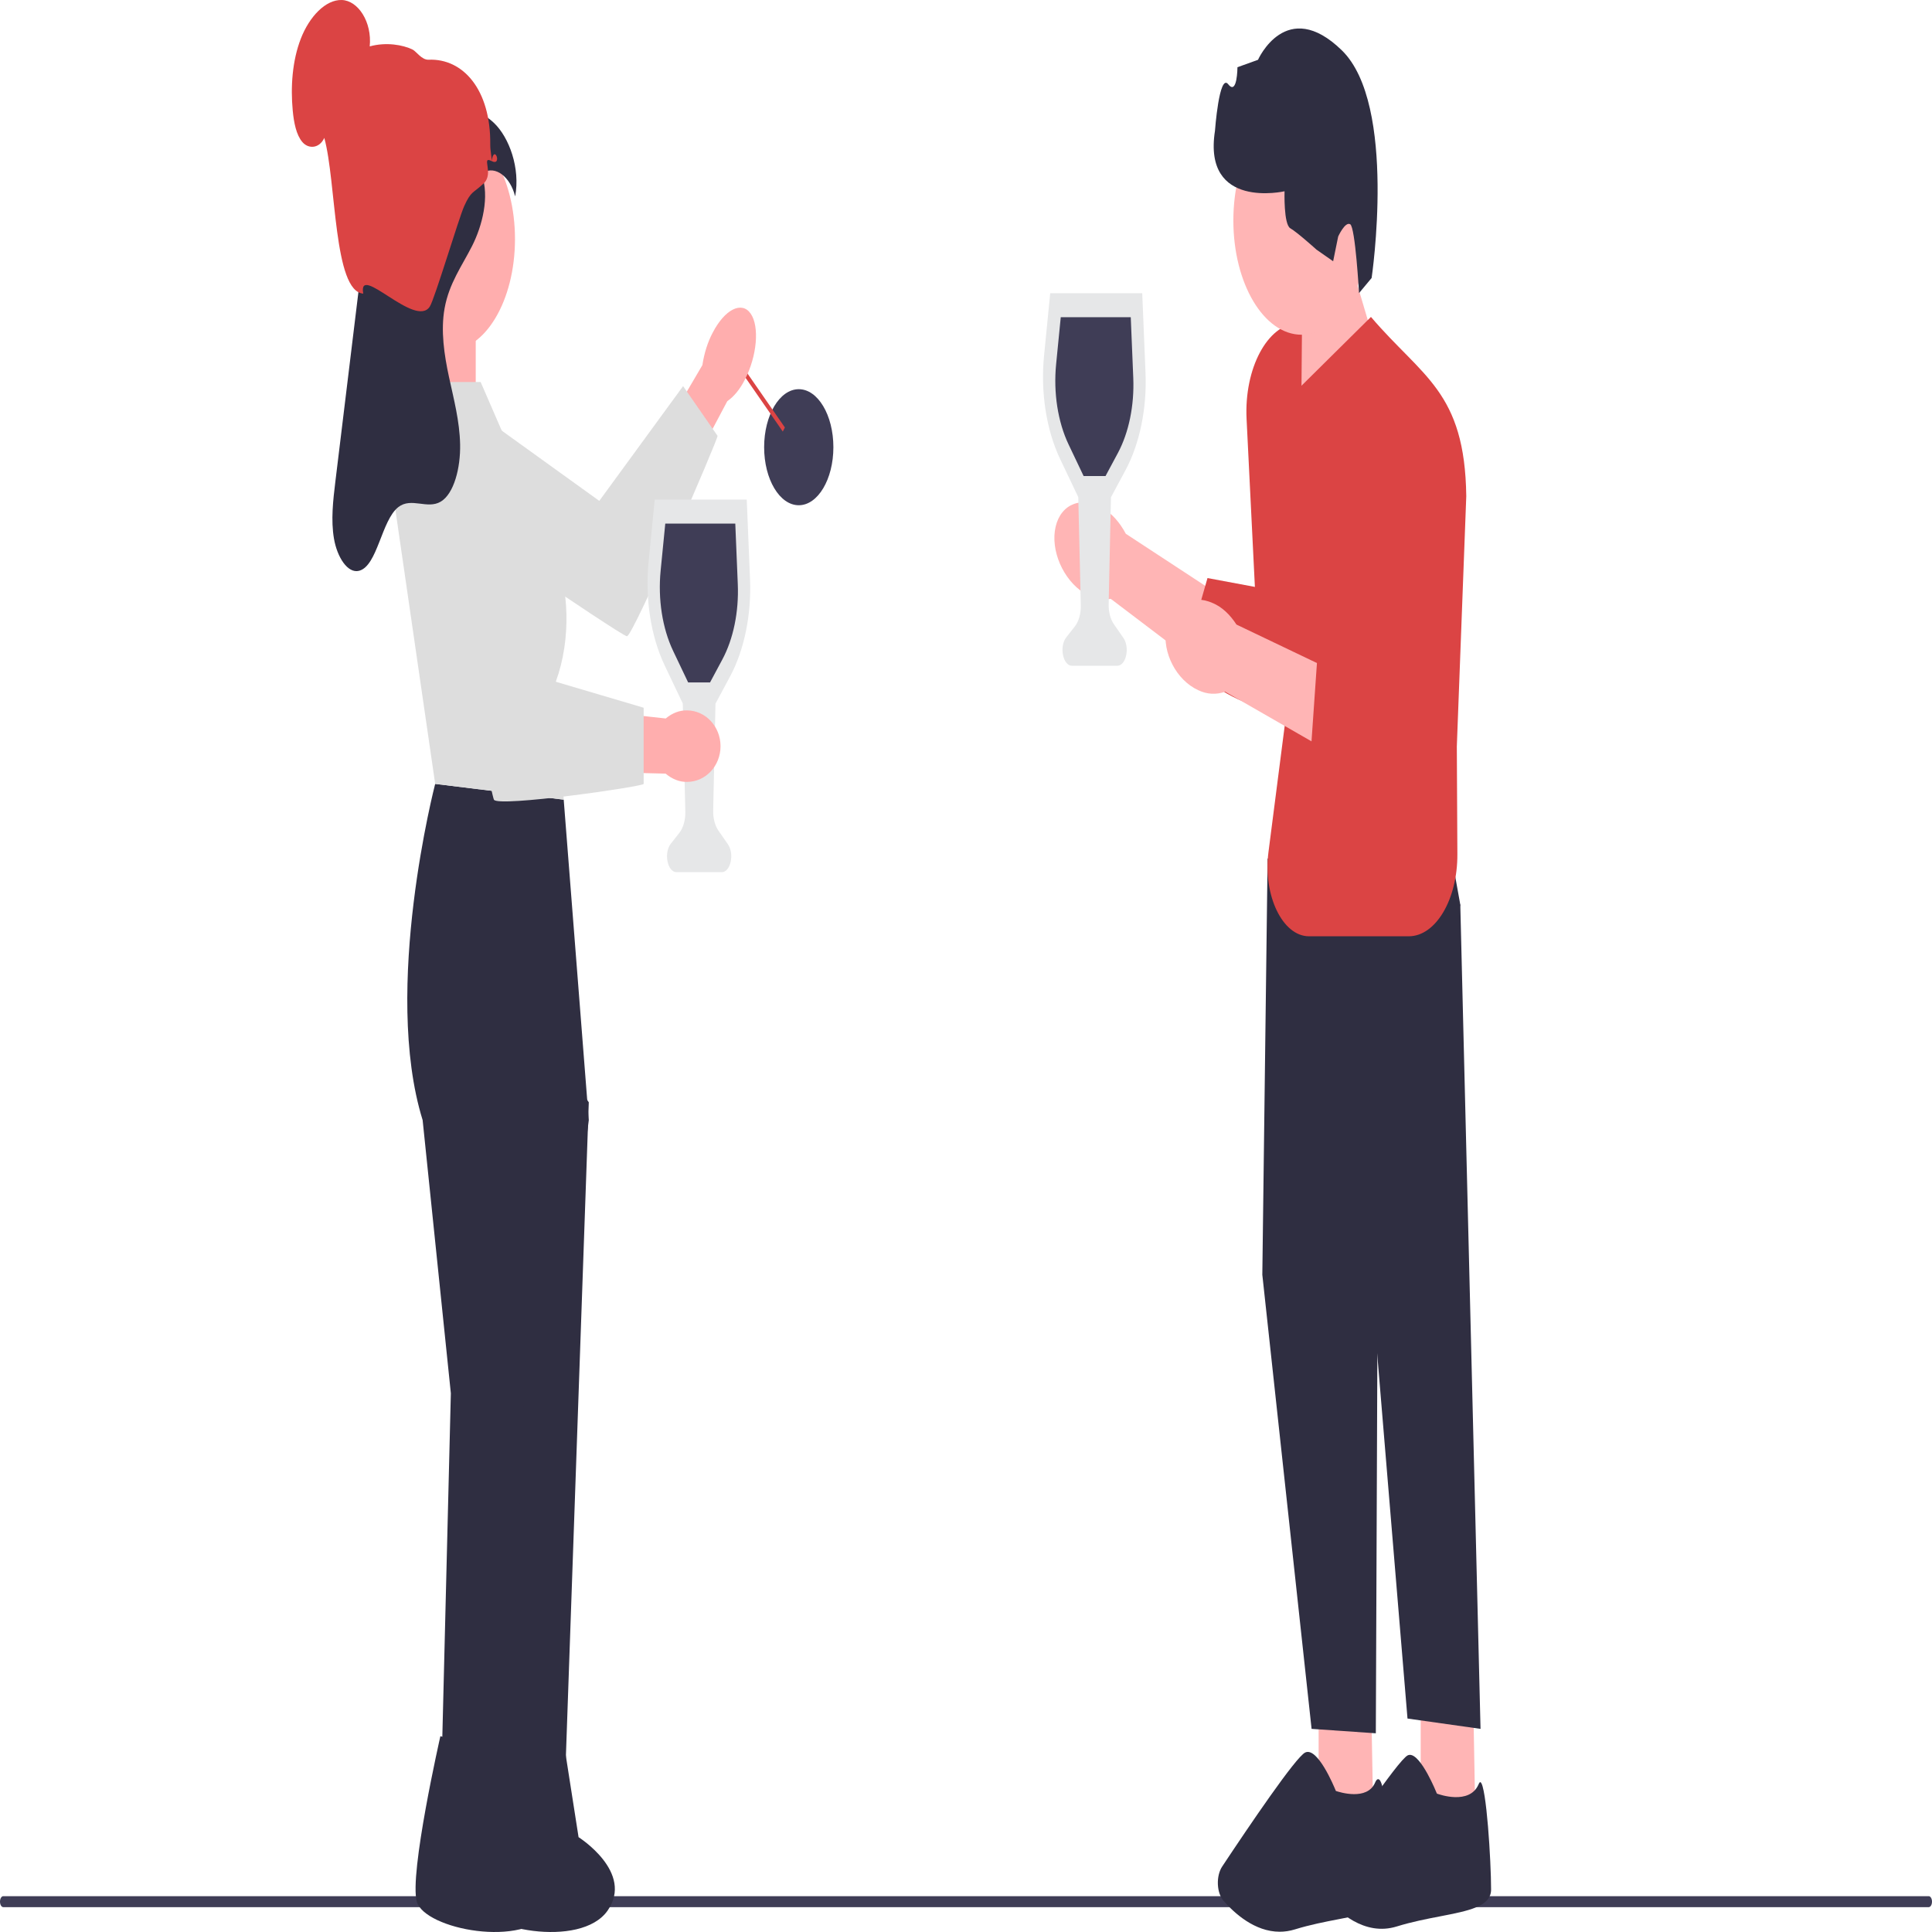 <svg width="200" height="200" viewBox="0 0 200 200" fill="none" xmlns="http://www.w3.org/2000/svg">
    <g clip-path="url(#clip0_1_41)">
    <path d="M82.688 52.302C84.667 52.302 86.272 49.613 86.272 46.295C86.272 42.978 84.667 40.289 82.688 40.289C80.708 40.289 79.103 42.978 79.103 46.295C79.103 49.613 80.708 52.302 82.688 52.302Z" fill="#3F3D56"/>
    <path d="M77.23 38.447L77.013 38.868L81.034 44.673L81.251 44.252L77.23 38.447Z" fill="#DB4444"/>
    <path d="M77.112 39.291C76.618 40.273 75.992 41.042 75.285 41.535L73.259 45.357L67.522 56.967L63.645 60.896L61.846 55.703L70.342 41.835L72.71 37.798C72.9 36.554 73.264 35.404 73.774 34.446C75.028 32.017 76.793 31.134 77.714 32.472C78.636 33.81 78.367 36.862 77.112 39.291Z" fill="#FFAEAE"/>
    <path d="M42.434 50.826L46.165 40.421L62.038 51.851L70.715 39.971L74.28 45.118C74.403 45.295 65.531 65.888 64.901 65.864C64.271 65.84 42.434 50.826 42.434 50.826Z" fill="#DDDDDD"/>
    <path d="M74.723 90.285H70.028C69.601 90.285 69.238 89.847 69.102 89.17C68.966 88.493 69.098 87.777 69.438 87.345L70.324 86.218C70.732 85.7 70.964 84.879 70.944 84.022L70.683 72.827L68.805 68.881C67.373 65.873 66.767 61.971 67.141 58.176L67.778 51.718H77.303L77.644 59.978C77.795 63.632 77.044 67.29 75.583 70.014L74.067 72.842L73.828 83.901C73.811 84.705 74.01 85.466 74.374 85.99L75.359 87.408C75.672 87.858 75.782 88.569 75.638 89.217C75.495 89.866 75.136 90.285 74.723 90.285Z" fill="#E6E7E8"/>
    <path d="M68.869 54.203H76.117L76.376 60.484C76.494 63.334 75.917 66.143 74.778 68.267L73.504 70.644H71.236L69.679 67.374C68.567 65.037 68.098 62.021 68.389 59.072L68.869 54.203Z" fill="#3F3D56"/>
    <path d="M0 196.859C0 197.174 0.151 197.427 0.339 197.427H199.661C199.849 197.427 200 197.174 200 196.859C200 196.544 199.849 196.291 199.661 196.291H0.339C0.151 196.291 0 196.544 0 196.859Z" fill="#3F3D56"/>
    <path d="M147.07 174.698V187.214L152.717 187.519L152.482 174.698H147.07Z" fill="#FFB5B5"/>
    <path d="M145.952 181.662C145.876 181.662 145.801 181.679 145.729 181.713C144.71 182.201 138.81 191.028 137.026 193.721C136.806 194.054 136.689 194.529 136.705 195.025C136.721 195.518 136.868 195.967 137.107 196.256C138.46 197.888 141.231 200.471 144.594 199.427C146.141 198.947 147.702 198.645 149.079 198.379C152.028 197.808 154.357 197.358 154.357 195.609C154.357 192.641 153.869 184.82 153.258 184.491C153.203 184.463 153.138 184.535 153.064 184.708C152.129 186.902 148.917 185.735 148.781 185.684L148.745 185.671L148.725 185.62C148.708 185.578 147.135 181.662 145.952 181.662Z" fill="#2F2E41"/>
    <path d="M136.504 174.698V187.214L142.152 187.519L141.916 174.698H136.504Z" fill="#FFB5B5"/>
    <path d="M134.227 85.103L131.221 88.918L130.675 131.961L135.775 178.972L142.425 179.43L142.607 134.556L151.169 93.65L149.438 84.034L134.227 85.103Z" fill="#2F2E41"/>
    <path d="M148.254 92.429L151.169 93.65L153.264 178.972L145.704 177.903L140.694 117.613L148.254 92.429Z" fill="#2F2E41"/>
    <path d="M132.473 199.972C129.881 199.972 127.776 198.052 126.651 196.758C126.311 196.367 126.101 195.746 126.074 195.055C126.047 194.358 126.209 193.69 126.519 193.222C129.31 189.015 134.138 181.887 135.113 181.42C136.376 180.813 138.072 184.862 138.29 185.399C138.643 185.52 141.535 186.446 142.351 184.531C142.506 184.166 142.652 184.149 142.748 184.201C143.62 184.669 143.973 194.076 143.973 195.609C143.973 197.63 141.692 198.071 138.535 198.682C137.16 198.948 135.603 199.25 134.062 199.727C133.516 199.897 132.985 199.972 132.473 199.972Z" fill="#2F2E41"/>
    <path d="M112.231 61.396C110.041 60.016 108.718 56.943 109.277 54.532C109.836 52.121 112.064 51.286 114.255 52.668C115.135 53.199 115.921 54.087 116.547 55.257L125.78 61.308L123.888 68.745L114.986 61.99C114.046 62.172 113.101 61.969 112.231 61.396Z" fill="#FFB5B5"/>
    <path d="M134.348 33.436C137.673 33.269 140.321 38.06 139.967 43.603L138.234 70.746C138.045 73.709 136.314 75.678 134.601 74.88C128.427 72.441 127.773 72.836 122.491 68.582L125 59.841L129.906 60.757L129.046 43.385C128.785 38.135 131.206 33.593 134.348 33.436Z" fill="#DB4444"/>
    <path d="M140.473 29.352L142.548 36.357L134.706 42.704L134.802 31.474L140.473 29.352Z" fill="#FFB5B5"/>
    <path d="M134.734 34.651C138.631 34.651 141.79 29.357 141.79 22.826C141.79 16.296 138.631 11.001 134.734 11.001C130.837 11.001 127.677 16.296 127.677 22.826C127.677 29.357 130.837 34.651 134.734 34.651Z" fill="#FFB5B5"/>
    <path d="M134.686 39.973L141.921 32.808C147.228 39.045 151.647 40.504 151.788 51.363L150.81 77.266L150.867 88.421C150.891 93.105 148.632 96.923 145.837 96.923H135.506C132.771 96.923 130.734 92.695 131.31 88.216L133.261 73.04L131.178 43.463L134.686 39.973Z" fill="#DB4444"/>
    <path d="M124.049 71.451C121.791 70.424 120.301 67.575 120.721 65.086C121.141 62.598 123.312 61.413 125.571 62.441C126.477 62.83 127.31 63.589 127.999 64.654L137.533 69.213L136.069 76.917L126.826 71.604C125.9 71.936 124.948 71.883 124.049 71.451Z" fill="#FFB5B5"/>
    <path d="M144.488 40.106C147.788 39.412 150.695 43.761 150.656 49.336L150.465 76.633C150.444 79.612 148.832 81.847 147.082 81.324C140.797 79.876 141.206 80.999 135.707 77.603L136.396 67.68L141.609 68.009L139.771 50.852C139.215 45.667 141.368 40.762 144.488 40.106Z" fill="#DB4444"/>
    <path d="M141.99 28.776L140.686 30.342C140.686 30.342 140.302 23.516 139.772 23.213C139.242 22.91 138.528 24.483 138.528 24.483L138.006 27.046L136.28 25.84C136.28 25.84 134.282 24.037 133.575 23.633C132.869 23.229 132.976 19.8 132.976 19.8C132.976 19.8 124.498 21.745 125.772 13.554C125.772 13.554 126.21 7.529 127.149 8.726C128.088 9.924 128.101 6.958 128.101 6.958L130.228 6.192C130.228 6.192 133.147 -0.397 138.905 5.209C144.663 10.814 141.99 28.776 141.99 28.776Z" fill="#2F2E41"/>
    <path d="M49.247 32.773H43.73V50.719H49.247V32.773Z" fill="#FFAEAE"/>
    <path d="M58.355 82.781L45.049 81.149C45.049 81.149 39.532 102.358 43.751 115.954L46.672 144.233L45.517 190.778H51.56L60.951 115.954L58.355 82.781Z" fill="#2F2E41"/>
    <path d="M55.759 106.535L60.951 114.109L58.355 188.283H52.514L55.759 106.535Z" fill="#2F2E41"/>
    <path d="M53.311 24.743C53.311 31.126 50.223 36.301 46.414 36.301C42.605 36.301 39.517 31.127 39.517 24.743C39.517 18.359 42.605 13.185 46.414 13.185C50.223 13.185 53.311 18.359 53.311 24.743Z" fill="#FFAEAE"/>
    <path d="M45.588 179.732L52.713 181.618L54.052 190.183C54.052 190.183 59.837 193.831 57.049 197.795C54.262 201.76 43.964 199.71 43.15 196.866C42.336 194.023 45.588 179.732 45.588 179.732Z" fill="#2F2E41"/>
    <path d="M51.429 179.732L58.554 181.618L59.893 190.183C59.893 190.183 65.678 193.831 62.891 197.795C60.103 201.76 49.805 199.71 48.991 196.866C48.177 194.023 51.429 179.732 51.429 179.732Z" fill="#2F2E41"/>
    <path d="M71.113 80.941C70.347 80.955 69.59 80.662 68.906 80.086L65.856 80.009L56.862 80.301L52.556 77.944L53.729 72.27L65.544 74.006L68.915 74.377C69.601 73.806 70.359 73.519 71.125 73.541C73.041 73.548 74.592 75.212 74.589 77.255C74.586 79.299 73.03 80.949 71.113 80.941Z" fill="#FFAEAE"/>
    <path d="M49.755 39.546H42.927L40.669 50.967L45.05 81.149L58.355 82.781L57.544 70.544C59.115 66.267 58.989 60.823 57.226 56.761L49.755 39.546Z" fill="#DDDDDD"/>
    <path d="M43.265 44.441L50.404 42.387L55.597 70.001L66.63 73.263V81.149C66.63 81.421 51.529 83.596 51.129 82.781C50.729 81.965 43.265 44.441 43.265 44.441Z" fill="#DDDDDD"/>
    <path d="M49.858 18.042C50.705 20.345 49.924 23.379 48.88 25.444C47.837 27.509 46.491 29.321 46.025 31.912C45.607 34.234 45.987 36.74 46.478 39.022C46.97 41.304 47.581 43.579 47.631 46.004C47.682 48.428 46.997 51.106 45.634 51.924C44.236 52.764 42.582 51.444 41.235 52.494C39.481 53.862 39.083 58.597 37.17 59.088C35.993 59.39 34.902 57.68 34.573 55.762C34.244 53.844 34.48 51.797 34.718 49.841C35.37 44.483 36.021 39.126 36.673 33.768C37.215 29.31 37.757 24.852 38.3 20.394C38.623 17.732 39.007 14.885 40.201 13.047C41.66 10.802 43.858 10.749 45.837 10.883C47.656 11.007 49.547 11.215 51.13 12.72C52.713 14.224 53.876 17.422 53.328 20.33C52.817 18.283 51.288 17.135 50.036 17.857" fill="#2F2E41"/>
    <path d="M37.603 30.396C37.011 27.131 43.003 34.06 44.493 31.734C45.001 30.94 47.488 22.607 48.044 21.361C48.767 19.741 48.978 20.024 50.074 18.981C51.17 17.937 49.759 16.09 50.893 16.674C51.159 14.821 52.026 17.258 50.893 16.674C50.921 16.253 50.743 15.669 50.751 14.94C50.806 9.284 47.942 6.03 44.366 6.182C43.651 6.213 43.098 5.319 42.709 5.13C41.718 4.647 39.985 4.331 38.274 4.802C38.525 2.268 37.063 0.055 35.385 0.001C33.708 -0.053 32.029 1.715 31.142 4C30.255 6.286 30.072 8.98 30.303 11.444C30.42 12.685 30.666 13.965 31.304 14.708C31.942 15.451 33.068 15.379 33.571 14.276C34.83 18.835 34.509 30.169 37.603 30.396Z" fill="#DB4444"/>
    <path d="M115.663 68.921H110.967C110.541 68.921 110.178 68.483 110.042 67.806C109.906 67.129 110.038 66.413 110.377 65.981L111.264 64.854C111.672 64.336 111.904 63.515 111.884 62.657L111.623 51.463L109.744 47.517C108.313 44.509 107.707 40.608 108.081 36.812L108.718 30.354H118.243L118.584 38.614C118.735 42.267 117.983 45.925 116.523 48.65L115.006 51.478L114.768 62.537C114.751 63.341 114.95 64.102 115.314 64.626L116.299 66.044C116.612 66.494 116.722 67.205 116.578 67.853C116.435 68.502 116.076 68.921 115.663 68.921Z" fill="#E6E7E8"/>
    <path d="M109.809 32.839H117.056L117.316 39.12C117.434 41.97 116.857 44.779 115.718 46.904L114.443 49.28H112.176L110.619 46.01C109.507 43.673 109.038 40.657 109.329 37.708L109.809 32.839Z" fill="#3F3D56"/>
    </g>
    <defs>
    <clipPath id="clip0_1_41">
    <rect width="200" height="200" fill="white"/>
    </clipPath>
    </defs>
    </svg>
    
